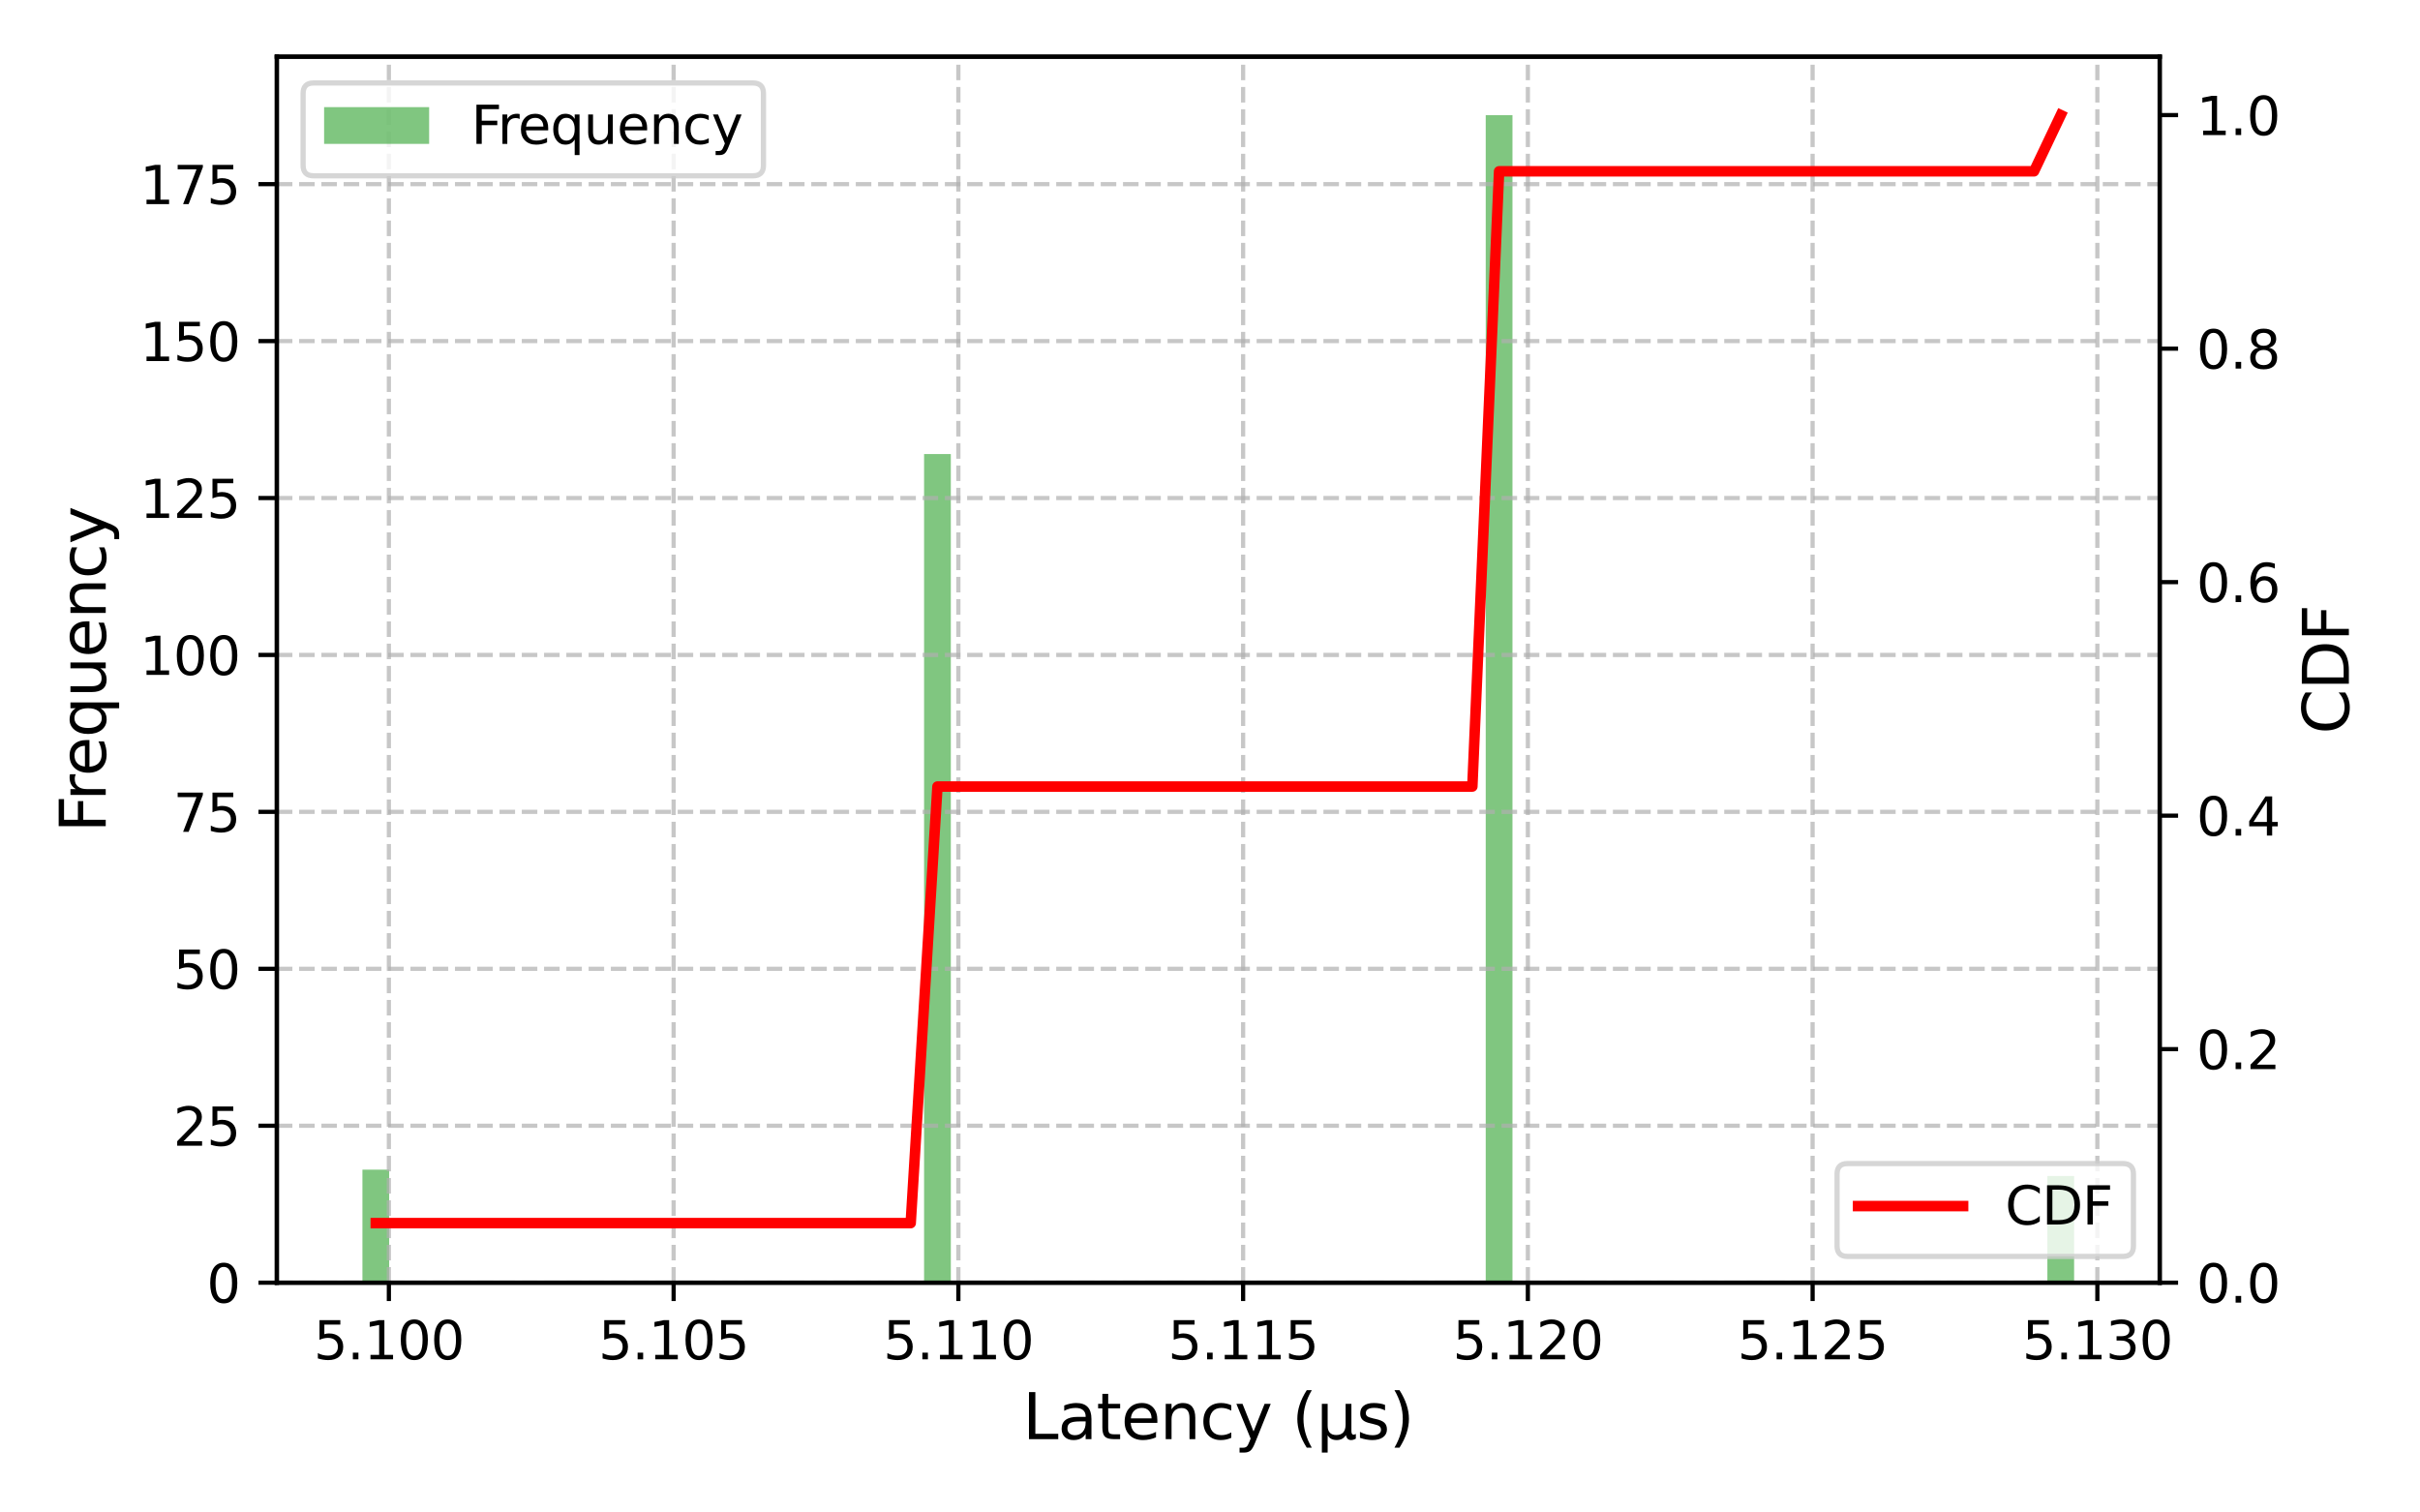 <?xml version="1.0" encoding="utf-8" standalone="no"?>
<!DOCTYPE svg PUBLIC "-//W3C//DTD SVG 1.1//EN"
  "http://www.w3.org/Graphics/SVG/1.1/DTD/svg11.dtd">
<svg xmlns:xlink="http://www.w3.org/1999/xlink" width="460.8pt" height="288pt" viewBox="0 0 460.8 288" xmlns="http://www.w3.org/2000/svg" version="1.1">
 <defs>
  <style type="text/css">*{stroke-linejoin: round; stroke-linecap: butt}</style>
 </defs>
 <g id="figure_1">
  <g id="patch_1">
   <path d="M 0 288 
L 460.8 288 
L 460.8 0 
L 0 0 
z
" style="fill: #ffffff"/>
  </g>
  <g id="axes_1">
   <g id="patch_2">
    <path d="M 52.715 244.24 
L 411.235 244.24 
L 411.235 10.8 
L 52.715 10.8 
z
" style="fill: #ffffff"/>
   </g>
   <g id="patch_3">
    <path d="M 69.011 244.24 
L 74.104 244.24 
L 74.104 222.725 
L 69.011 222.725 
z
" clip-path="url(#p20226e8b7a)" style="fill: #2ca02c; opacity: 0.6"/>
   </g>
   <g id="patch_4">
    <path d="M 74.104 244.24 
L 79.197 244.24 
L 79.197 244.24 
L 74.104 244.24 
z
" clip-path="url(#p20226e8b7a)" style="fill: #2ca02c; opacity: 0.6"/>
   </g>
   <g id="patch_5">
    <path d="M 79.197 244.24 
L 84.289 244.24 
L 84.289 244.24 
L 79.197 244.24 
z
" clip-path="url(#p20226e8b7a)" style="fill: #2ca02c; opacity: 0.6"/>
   </g>
   <g id="patch_6">
    <path d="M 84.289 244.24 
L 89.382 244.24 
L 89.382 244.24 
L 84.289 244.24 
z
" clip-path="url(#p20226e8b7a)" style="fill: #2ca02c; opacity: 0.6"/>
   </g>
   <g id="patch_7">
    <path d="M 89.382 244.24 
L 94.474 244.24 
L 94.474 244.24 
L 89.382 244.24 
z
" clip-path="url(#p20226e8b7a)" style="fill: #2ca02c; opacity: 0.6"/>
   </g>
   <g id="patch_8">
    <path d="M 94.474 244.24 
L 99.567 244.24 
L 99.567 244.24 
L 94.474 244.24 
z
" clip-path="url(#p20226e8b7a)" style="fill: #2ca02c; opacity: 0.6"/>
   </g>
   <g id="patch_9">
    <path d="M 99.567 244.24 
L 104.66 244.24 
L 104.66 244.24 
L 99.567 244.24 
z
" clip-path="url(#p20226e8b7a)" style="fill: #2ca02c; opacity: 0.6"/>
   </g>
   <g id="patch_10">
    <path d="M 104.66 244.24 
L 109.752 244.24 
L 109.752 244.24 
L 104.66 244.24 
z
" clip-path="url(#p20226e8b7a)" style="fill: #2ca02c; opacity: 0.6"/>
   </g>
   <g id="patch_11">
    <path d="M 109.752 244.24 
L 114.845 244.24 
L 114.845 244.24 
L 109.752 244.24 
z
" clip-path="url(#p20226e8b7a)" style="fill: #2ca02c; opacity: 0.6"/>
   </g>
   <g id="patch_12">
    <path d="M 114.845 244.24 
L 119.938 244.24 
L 119.938 244.24 
L 114.845 244.24 
z
" clip-path="url(#p20226e8b7a)" style="fill: #2ca02c; opacity: 0.6"/>
   </g>
   <g id="patch_13">
    <path d="M 119.938 244.24 
L 125.03 244.24 
L 125.03 244.24 
L 119.938 244.24 
z
" clip-path="url(#p20226e8b7a)" style="fill: #2ca02c; opacity: 0.6"/>
   </g>
   <g id="patch_14">
    <path d="M 125.03 244.24 
L 130.123 244.24 
L 130.123 244.24 
L 125.03 244.24 
z
" clip-path="url(#p20226e8b7a)" style="fill: #2ca02c; opacity: 0.6"/>
   </g>
   <g id="patch_15">
    <path d="M 130.123 244.24 
L 135.215 244.24 
L 135.215 244.24 
L 130.123 244.24 
z
" clip-path="url(#p20226e8b7a)" style="fill: #2ca02c; opacity: 0.6"/>
   </g>
   <g id="patch_16">
    <path d="M 135.215 244.24 
L 140.308 244.24 
L 140.308 244.24 
L 135.215 244.24 
z
" clip-path="url(#p20226e8b7a)" style="fill: #2ca02c; opacity: 0.6"/>
   </g>
   <g id="patch_17">
    <path d="M 140.308 244.24 
L 145.401 244.24 
L 145.401 244.24 
L 140.308 244.24 
z
" clip-path="url(#p20226e8b7a)" style="fill: #2ca02c; opacity: 0.6"/>
   </g>
   <g id="patch_18">
    <path d="M 145.401 244.24 
L 150.493 244.24 
L 150.493 244.24 
L 145.401 244.24 
z
" clip-path="url(#p20226e8b7a)" style="fill: #2ca02c; opacity: 0.6"/>
   </g>
   <g id="patch_19">
    <path d="M 150.493 244.24 
L 155.586 244.24 
L 155.586 244.24 
L 150.493 244.24 
z
" clip-path="url(#p20226e8b7a)" style="fill: #2ca02c; opacity: 0.6"/>
   </g>
   <g id="patch_20">
    <path d="M 155.586 244.24 
L 160.678 244.24 
L 160.678 244.24 
L 155.586 244.24 
z
" clip-path="url(#p20226e8b7a)" style="fill: #2ca02c; opacity: 0.6"/>
   </g>
   <g id="patch_21">
    <path d="M 160.678 244.24 
L 165.771 244.24 
L 165.771 244.24 
L 160.678 244.24 
z
" clip-path="url(#p20226e8b7a)" style="fill: #2ca02c; opacity: 0.6"/>
   </g>
   <g id="patch_22">
    <path d="M 165.771 244.24 
L 170.864 244.24 
L 170.864 244.24 
L 165.771 244.24 
z
" clip-path="url(#p20226e8b7a)" style="fill: #2ca02c; opacity: 0.6"/>
   </g>
   <g id="patch_23">
    <path d="M 170.864 244.24 
L 175.956 244.24 
L 175.956 244.24 
L 170.864 244.24 
z
" clip-path="url(#p20226e8b7a)" style="fill: #2ca02c; opacity: 0.6"/>
   </g>
   <g id="patch_24">
    <path d="M 175.956 244.24 
L 181.049 244.24 
L 181.049 86.462 
L 175.956 86.462 
z
" clip-path="url(#p20226e8b7a)" style="fill: #2ca02c; opacity: 0.6"/>
   </g>
   <g id="patch_25">
    <path d="M 181.049 244.24 
L 186.141 244.24 
L 186.141 244.24 
L 181.049 244.24 
z
" clip-path="url(#p20226e8b7a)" style="fill: #2ca02c; opacity: 0.6"/>
   </g>
   <g id="patch_26">
    <path d="M 186.141 244.24 
L 191.234 244.24 
L 191.234 244.24 
L 186.141 244.24 
z
" clip-path="url(#p20226e8b7a)" style="fill: #2ca02c; opacity: 0.6"/>
   </g>
   <g id="patch_27">
    <path d="M 191.234 244.24 
L 196.327 244.24 
L 196.327 244.24 
L 191.234 244.24 
z
" clip-path="url(#p20226e8b7a)" style="fill: #2ca02c; opacity: 0.6"/>
   </g>
   <g id="patch_28">
    <path d="M 196.327 244.24 
L 201.419 244.24 
L 201.419 244.24 
L 196.327 244.24 
z
" clip-path="url(#p20226e8b7a)" style="fill: #2ca02c; opacity: 0.6"/>
   </g>
   <g id="patch_29">
    <path d="M 201.419 244.24 
L 206.512 244.24 
L 206.512 244.24 
L 201.419 244.24 
z
" clip-path="url(#p20226e8b7a)" style="fill: #2ca02c; opacity: 0.6"/>
   </g>
   <g id="patch_30">
    <path d="M 206.512 244.24 
L 211.605 244.24 
L 211.605 244.24 
L 206.512 244.24 
z
" clip-path="url(#p20226e8b7a)" style="fill: #2ca02c; opacity: 0.6"/>
   </g>
   <g id="patch_31">
    <path d="M 211.605 244.24 
L 216.697 244.24 
L 216.697 244.24 
L 211.605 244.24 
z
" clip-path="url(#p20226e8b7a)" style="fill: #2ca02c; opacity: 0.6"/>
   </g>
   <g id="patch_32">
    <path d="M 216.697 244.24 
L 221.79 244.24 
L 221.79 244.24 
L 216.697 244.24 
z
" clip-path="url(#p20226e8b7a)" style="fill: #2ca02c; opacity: 0.6"/>
   </g>
   <g id="patch_33">
    <path d="M 221.79 244.24 
L 226.882 244.24 
L 226.882 244.24 
L 221.79 244.24 
z
" clip-path="url(#p20226e8b7a)" style="fill: #2ca02c; opacity: 0.6"/>
   </g>
   <g id="patch_34">
    <path d="M 226.882 244.24 
L 231.975 244.24 
L 231.975 244.24 
L 226.882 244.24 
z
" clip-path="url(#p20226e8b7a)" style="fill: #2ca02c; opacity: 0.6"/>
   </g>
   <g id="patch_35">
    <path d="M 231.975 244.24 
L 237.068 244.24 
L 237.068 244.24 
L 231.975 244.24 
z
" clip-path="url(#p20226e8b7a)" style="fill: #2ca02c; opacity: 0.6"/>
   </g>
   <g id="patch_36">
    <path d="M 237.068 244.24 
L 242.16 244.24 
L 242.16 244.24 
L 237.068 244.24 
z
" clip-path="url(#p20226e8b7a)" style="fill: #2ca02c; opacity: 0.6"/>
   </g>
   <g id="patch_37">
    <path d="M 242.16 244.24 
L 247.253 244.24 
L 247.253 244.24 
L 242.16 244.24 
z
" clip-path="url(#p20226e8b7a)" style="fill: #2ca02c; opacity: 0.6"/>
   </g>
   <g id="patch_38">
    <path d="M 247.253 244.24 
L 252.345 244.24 
L 252.345 244.24 
L 247.253 244.24 
z
" clip-path="url(#p20226e8b7a)" style="fill: #2ca02c; opacity: 0.6"/>
   </g>
   <g id="patch_39">
    <path d="M 252.345 244.24 
L 257.438 244.24 
L 257.438 244.24 
L 252.345 244.24 
z
" clip-path="url(#p20226e8b7a)" style="fill: #2ca02c; opacity: 0.6"/>
   </g>
   <g id="patch_40">
    <path d="M 257.438 244.24 
L 262.531 244.24 
L 262.531 244.24 
L 257.438 244.24 
z
" clip-path="url(#p20226e8b7a)" style="fill: #2ca02c; opacity: 0.6"/>
   </g>
   <g id="patch_41">
    <path d="M 262.531 244.24 
L 267.623 244.24 
L 267.623 244.24 
L 262.531 244.24 
z
" clip-path="url(#p20226e8b7a)" style="fill: #2ca02c; opacity: 0.6"/>
   </g>
   <g id="patch_42">
    <path d="M 267.623 244.24 
L 272.716 244.24 
L 272.716 244.24 
L 267.623 244.24 
z
" clip-path="url(#p20226e8b7a)" style="fill: #2ca02c; opacity: 0.6"/>
   </g>
   <g id="patch_43">
    <path d="M 272.716 244.24 
L 277.809 244.24 
L 277.809 244.24 
L 272.716 244.24 
z
" clip-path="url(#p20226e8b7a)" style="fill: #2ca02c; opacity: 0.6"/>
   </g>
   <g id="patch_44">
    <path d="M 277.809 244.24 
L 282.901 244.24 
L 282.901 244.24 
L 277.809 244.24 
z
" clip-path="url(#p20226e8b7a)" style="fill: #2ca02c; opacity: 0.6"/>
   </g>
   <g id="patch_45">
    <path d="M 282.901 244.24 
L 287.994 244.24 
L 287.994 21.916 
L 282.901 21.916 
z
" clip-path="url(#p20226e8b7a)" style="fill: #2ca02c; opacity: 0.6"/>
   </g>
   <g id="patch_46">
    <path d="M 287.994 244.24 
L 293.086 244.24 
L 293.086 244.24 
L 287.994 244.24 
z
" clip-path="url(#p20226e8b7a)" style="fill: #2ca02c; opacity: 0.6"/>
   </g>
   <g id="patch_47">
    <path d="M 293.086 244.24 
L 298.179 244.24 
L 298.179 244.24 
L 293.086 244.24 
z
" clip-path="url(#p20226e8b7a)" style="fill: #2ca02c; opacity: 0.6"/>
   </g>
   <g id="patch_48">
    <path d="M 298.179 244.24 
L 303.272 244.24 
L 303.272 244.24 
L 298.179 244.24 
z
" clip-path="url(#p20226e8b7a)" style="fill: #2ca02c; opacity: 0.6"/>
   </g>
   <g id="patch_49">
    <path d="M 303.272 244.24 
L 308.364 244.24 
L 308.364 244.24 
L 303.272 244.24 
z
" clip-path="url(#p20226e8b7a)" style="fill: #2ca02c; opacity: 0.6"/>
   </g>
   <g id="patch_50">
    <path d="M 308.364 244.24 
L 313.457 244.24 
L 313.457 244.24 
L 308.364 244.24 
z
" clip-path="url(#p20226e8b7a)" style="fill: #2ca02c; opacity: 0.6"/>
   </g>
   <g id="patch_51">
    <path d="M 313.457 244.24 
L 318.549 244.24 
L 318.549 244.24 
L 313.457 244.24 
z
" clip-path="url(#p20226e8b7a)" style="fill: #2ca02c; opacity: 0.6"/>
   </g>
   <g id="patch_52">
    <path d="M 318.549 244.24 
L 323.642 244.24 
L 323.642 244.24 
L 318.549 244.24 
z
" clip-path="url(#p20226e8b7a)" style="fill: #2ca02c; opacity: 0.6"/>
   </g>
   <g id="patch_53">
    <path d="M 323.642 244.24 
L 328.735 244.24 
L 328.735 244.24 
L 323.642 244.24 
z
" clip-path="url(#p20226e8b7a)" style="fill: #2ca02c; opacity: 0.6"/>
   </g>
   <g id="patch_54">
    <path d="M 328.735 244.24 
L 333.827 244.24 
L 333.827 244.24 
L 328.735 244.24 
z
" clip-path="url(#p20226e8b7a)" style="fill: #2ca02c; opacity: 0.6"/>
   </g>
   <g id="patch_55">
    <path d="M 333.827 244.24 
L 338.92 244.24 
L 338.92 244.24 
L 333.827 244.24 
z
" clip-path="url(#p20226e8b7a)" style="fill: #2ca02c; opacity: 0.6"/>
   </g>
   <g id="patch_56">
    <path d="M 338.92 244.24 
L 344.012 244.24 
L 344.012 244.24 
L 338.92 244.24 
z
" clip-path="url(#p20226e8b7a)" style="fill: #2ca02c; opacity: 0.6"/>
   </g>
   <g id="patch_57">
    <path d="M 344.012 244.24 
L 349.105 244.24 
L 349.105 244.24 
L 344.012 244.24 
z
" clip-path="url(#p20226e8b7a)" style="fill: #2ca02c; opacity: 0.6"/>
   </g>
   <g id="patch_58">
    <path d="M 349.105 244.24 
L 354.198 244.24 
L 354.198 244.24 
L 349.105 244.24 
z
" clip-path="url(#p20226e8b7a)" style="fill: #2ca02c; opacity: 0.6"/>
   </g>
   <g id="patch_59">
    <path d="M 354.198 244.24 
L 359.29 244.24 
L 359.29 244.24 
L 354.198 244.24 
z
" clip-path="url(#p20226e8b7a)" style="fill: #2ca02c; opacity: 0.6"/>
   </g>
   <g id="patch_60">
    <path d="M 359.29 244.24 
L 364.383 244.24 
L 364.383 244.24 
L 359.29 244.24 
z
" clip-path="url(#p20226e8b7a)" style="fill: #2ca02c; opacity: 0.6"/>
   </g>
   <g id="patch_61">
    <path d="M 364.383 244.24 
L 369.476 244.24 
L 369.476 244.24 
L 364.383 244.24 
z
" clip-path="url(#p20226e8b7a)" style="fill: #2ca02c; opacity: 0.6"/>
   </g>
   <g id="patch_62">
    <path d="M 369.476 244.24 
L 374.568 244.24 
L 374.568 244.24 
L 369.476 244.24 
z
" clip-path="url(#p20226e8b7a)" style="fill: #2ca02c; opacity: 0.6"/>
   </g>
   <g id="patch_63">
    <path d="M 374.568 244.24 
L 379.661 244.24 
L 379.661 244.24 
L 374.568 244.24 
z
" clip-path="url(#p20226e8b7a)" style="fill: #2ca02c; opacity: 0.6"/>
   </g>
   <g id="patch_64">
    <path d="M 379.661 244.24 
L 384.753 244.24 
L 384.753 244.24 
L 379.661 244.24 
z
" clip-path="url(#p20226e8b7a)" style="fill: #2ca02c; opacity: 0.6"/>
   </g>
   <g id="patch_65">
    <path d="M 384.753 244.24 
L 389.846 244.24 
L 389.846 244.24 
L 384.753 244.24 
z
" clip-path="url(#p20226e8b7a)" style="fill: #2ca02c; opacity: 0.6"/>
   </g>
   <g id="patch_66">
    <path d="M 389.846 244.24 
L 394.939 244.24 
L 394.939 223.92 
L 389.846 223.92 
z
" clip-path="url(#p20226e8b7a)" style="fill: #2ca02c; opacity: 0.6"/>
   </g>
   <g id="matplotlib.axis_1">
    <g id="xtick_1">
     <g id="line2d_1">
      <path d="M 74.047 244.24 
L 74.047 10.8 
" clip-path="url(#p20226e8b7a)" style="fill: none; stroke-dasharray: 2.96,1.28; stroke-dashoffset: 0; stroke: #b0b0b0; stroke-opacity: 0.7; stroke-width: 0.8"/>
     </g>
     <g id="line2d_2">
      <defs>
       <path id="md431e60259" d="M 0 0 
L 0 3.5 
" style="stroke: #000000; stroke-width: 0.8"/>
      </defs>
      <g>
       <use xlink:href="#md431e60259" x="74.047" y="244.24" style="stroke: #000000; stroke-width: 0.8"/>
      </g>
     </g>
     <g id="text_1">
      <!-- 5.100 -->
      <g transform="translate(59.733 258.838) scale(0.1 -0.1)">
       <defs>
        <path id="DejaVuSans-35" d="M 691 4666 
L 3169 4666 
L 3169 4134 
L 1269 4134 
L 1269 2991 
Q 1406 3038 1543 3061 
Q 1681 3084 1819 3084 
Q 2600 3084 3056 2656 
Q 3513 2228 3513 1497 
Q 3513 744 3044 326 
Q 2575 -91 1722 -91 
Q 1428 -91 1123 -41 
Q 819 9 494 109 
L 494 744 
Q 775 591 1075 516 
Q 1375 441 1709 441 
Q 2250 441 2565 725 
Q 2881 1009 2881 1497 
Q 2881 1984 2565 2268 
Q 2250 2553 1709 2553 
Q 1456 2553 1204 2497 
Q 953 2441 691 2322 
L 691 4666 
z
" transform="scale(0.016)"/>
        <path id="DejaVuSans-2e" d="M 684 794 
L 1344 794 
L 1344 0 
L 684 0 
L 684 794 
z
" transform="scale(0.016)"/>
        <path id="DejaVuSans-31" d="M 794 531 
L 1825 531 
L 1825 4091 
L 703 3866 
L 703 4441 
L 1819 4666 
L 2450 4666 
L 2450 531 
L 3481 531 
L 3481 0 
L 794 0 
L 794 531 
z
" transform="scale(0.016)"/>
        <path id="DejaVuSans-30" d="M 2034 4250 
Q 1547 4250 1301 3770 
Q 1056 3291 1056 2328 
Q 1056 1369 1301 889 
Q 1547 409 2034 409 
Q 2525 409 2770 889 
Q 3016 1369 3016 2328 
Q 3016 3291 2770 3770 
Q 2525 4250 2034 4250 
z
M 2034 4750 
Q 2819 4750 3233 4129 
Q 3647 3509 3647 2328 
Q 3647 1150 3233 529 
Q 2819 -91 2034 -91 
Q 1250 -91 836 529 
Q 422 1150 422 2328 
Q 422 3509 836 4129 
Q 1250 4750 2034 4750 
z
" transform="scale(0.016)"/>
       </defs>
       <use xlink:href="#DejaVuSans-35"/>
       <use xlink:href="#DejaVuSans-2e" transform="translate(63.623 0)"/>
       <use xlink:href="#DejaVuSans-31" transform="translate(95.41 0)"/>
       <use xlink:href="#DejaVuSans-30" transform="translate(159.033 0)"/>
       <use xlink:href="#DejaVuSans-30" transform="translate(222.656 0)"/>
      </g>
     </g>
    </g>
    <g id="xtick_2">
     <g id="line2d_3">
      <path d="M 128.267 244.24 
L 128.267 10.8 
" clip-path="url(#p20226e8b7a)" style="fill: none; stroke-dasharray: 2.96,1.28; stroke-dashoffset: 0; stroke: #b0b0b0; stroke-opacity: 0.7; stroke-width: 0.8"/>
     </g>
     <g id="line2d_4">
      <g>
       <use xlink:href="#md431e60259" x="128.267" y="244.24" style="stroke: #000000; stroke-width: 0.8"/>
      </g>
     </g>
     <g id="text_2">
      <!-- 5.105 -->
      <g transform="translate(113.953 258.838) scale(0.1 -0.1)">
       <use xlink:href="#DejaVuSans-35"/>
       <use xlink:href="#DejaVuSans-2e" transform="translate(63.623 0)"/>
       <use xlink:href="#DejaVuSans-31" transform="translate(95.41 0)"/>
       <use xlink:href="#DejaVuSans-30" transform="translate(159.033 0)"/>
       <use xlink:href="#DejaVuSans-35" transform="translate(222.656 0)"/>
      </g>
     </g>
    </g>
    <g id="xtick_3">
     <g id="line2d_5">
      <path d="M 182.487 244.24 
L 182.487 10.8 
" clip-path="url(#p20226e8b7a)" style="fill: none; stroke-dasharray: 2.96,1.28; stroke-dashoffset: 0; stroke: #b0b0b0; stroke-opacity: 0.7; stroke-width: 0.8"/>
     </g>
     <g id="line2d_6">
      <g>
       <use xlink:href="#md431e60259" x="182.487" y="244.24" style="stroke: #000000; stroke-width: 0.8"/>
      </g>
     </g>
     <g id="text_3">
      <!-- 5.110 -->
      <g transform="translate(168.173 258.838) scale(0.1 -0.1)">
       <use xlink:href="#DejaVuSans-35"/>
       <use xlink:href="#DejaVuSans-2e" transform="translate(63.623 0)"/>
       <use xlink:href="#DejaVuSans-31" transform="translate(95.41 0)"/>
       <use xlink:href="#DejaVuSans-31" transform="translate(159.033 0)"/>
       <use xlink:href="#DejaVuSans-30" transform="translate(222.656 0)"/>
      </g>
     </g>
    </g>
    <g id="xtick_4">
     <g id="line2d_7">
      <path d="M 236.706 244.24 
L 236.706 10.8 
" clip-path="url(#p20226e8b7a)" style="fill: none; stroke-dasharray: 2.96,1.28; stroke-dashoffset: 0; stroke: #b0b0b0; stroke-opacity: 0.7; stroke-width: 0.8"/>
     </g>
     <g id="line2d_8">
      <g>
       <use xlink:href="#md431e60259" x="236.706" y="244.24" style="stroke: #000000; stroke-width: 0.8"/>
      </g>
     </g>
     <g id="text_4">
      <!-- 5.115 -->
      <g transform="translate(222.392 258.838) scale(0.1 -0.1)">
       <use xlink:href="#DejaVuSans-35"/>
       <use xlink:href="#DejaVuSans-2e" transform="translate(63.623 0)"/>
       <use xlink:href="#DejaVuSans-31" transform="translate(95.41 0)"/>
       <use xlink:href="#DejaVuSans-31" transform="translate(159.033 0)"/>
       <use xlink:href="#DejaVuSans-35" transform="translate(222.656 0)"/>
      </g>
     </g>
    </g>
    <g id="xtick_5">
     <g id="line2d_9">
      <path d="M 290.926 244.24 
L 290.926 10.8 
" clip-path="url(#p20226e8b7a)" style="fill: none; stroke-dasharray: 2.96,1.28; stroke-dashoffset: 0; stroke: #b0b0b0; stroke-opacity: 0.7; stroke-width: 0.8"/>
     </g>
     <g id="line2d_10">
      <g>
       <use xlink:href="#md431e60259" x="290.926" y="244.24" style="stroke: #000000; stroke-width: 0.8"/>
      </g>
     </g>
     <g id="text_5">
      <!-- 5.120 -->
      <g transform="translate(276.612 258.838) scale(0.1 -0.1)">
       <defs>
        <path id="DejaVuSans-32" d="M 1228 531 
L 3431 531 
L 3431 0 
L 469 0 
L 469 531 
Q 828 903 1448 1529 
Q 2069 2156 2228 2338 
Q 2531 2678 2651 2914 
Q 2772 3150 2772 3378 
Q 2772 3750 2511 3984 
Q 2250 4219 1831 4219 
Q 1534 4219 1204 4116 
Q 875 4013 500 3803 
L 500 4441 
Q 881 4594 1212 4672 
Q 1544 4750 1819 4750 
Q 2544 4750 2975 4387 
Q 3406 4025 3406 3419 
Q 3406 3131 3298 2873 
Q 3191 2616 2906 2266 
Q 2828 2175 2409 1742 
Q 1991 1309 1228 531 
z
" transform="scale(0.016)"/>
       </defs>
       <use xlink:href="#DejaVuSans-35"/>
       <use xlink:href="#DejaVuSans-2e" transform="translate(63.623 0)"/>
       <use xlink:href="#DejaVuSans-31" transform="translate(95.41 0)"/>
       <use xlink:href="#DejaVuSans-32" transform="translate(159.033 0)"/>
       <use xlink:href="#DejaVuSans-30" transform="translate(222.656 0)"/>
      </g>
     </g>
    </g>
    <g id="xtick_6">
     <g id="line2d_11">
      <path d="M 345.146 244.24 
L 345.146 10.8 
" clip-path="url(#p20226e8b7a)" style="fill: none; stroke-dasharray: 2.96,1.28; stroke-dashoffset: 0; stroke: #b0b0b0; stroke-opacity: 0.7; stroke-width: 0.8"/>
     </g>
     <g id="line2d_12">
      <g>
       <use xlink:href="#md431e60259" x="345.146" y="244.24" style="stroke: #000000; stroke-width: 0.8"/>
      </g>
     </g>
     <g id="text_6">
      <!-- 5.125 -->
      <g transform="translate(330.832 258.838) scale(0.1 -0.1)">
       <use xlink:href="#DejaVuSans-35"/>
       <use xlink:href="#DejaVuSans-2e" transform="translate(63.623 0)"/>
       <use xlink:href="#DejaVuSans-31" transform="translate(95.41 0)"/>
       <use xlink:href="#DejaVuSans-32" transform="translate(159.033 0)"/>
       <use xlink:href="#DejaVuSans-35" transform="translate(222.656 0)"/>
      </g>
     </g>
    </g>
    <g id="xtick_7">
     <g id="line2d_13">
      <path d="M 399.365 244.24 
L 399.365 10.8 
" clip-path="url(#p20226e8b7a)" style="fill: none; stroke-dasharray: 2.96,1.28; stroke-dashoffset: 0; stroke: #b0b0b0; stroke-opacity: 0.7; stroke-width: 0.8"/>
     </g>
     <g id="line2d_14">
      <g>
       <use xlink:href="#md431e60259" x="399.365" y="244.24" style="stroke: #000000; stroke-width: 0.8"/>
      </g>
     </g>
     <g id="text_7">
      <!-- 5.130 -->
      <g transform="translate(385.051 258.838) scale(0.1 -0.1)">
       <defs>
        <path id="DejaVuSans-33" d="M 2597 2516 
Q 3050 2419 3304 2112 
Q 3559 1806 3559 1356 
Q 3559 666 3084 287 
Q 2609 -91 1734 -91 
Q 1441 -91 1130 -33 
Q 819 25 488 141 
L 488 750 
Q 750 597 1062 519 
Q 1375 441 1716 441 
Q 2309 441 2620 675 
Q 2931 909 2931 1356 
Q 2931 1769 2642 2001 
Q 2353 2234 1838 2234 
L 1294 2234 
L 1294 2753 
L 1863 2753 
Q 2328 2753 2575 2939 
Q 2822 3125 2822 3475 
Q 2822 3834 2567 4026 
Q 2313 4219 1838 4219 
Q 1578 4219 1281 4162 
Q 984 4106 628 3988 
L 628 4550 
Q 988 4650 1302 4700 
Q 1616 4750 1894 4750 
Q 2613 4750 3031 4423 
Q 3450 4097 3450 3541 
Q 3450 3153 3228 2886 
Q 3006 2619 2597 2516 
z
" transform="scale(0.016)"/>
       </defs>
       <use xlink:href="#DejaVuSans-35"/>
       <use xlink:href="#DejaVuSans-2e" transform="translate(63.623 0)"/>
       <use xlink:href="#DejaVuSans-31" transform="translate(95.41 0)"/>
       <use xlink:href="#DejaVuSans-33" transform="translate(159.033 0)"/>
       <use xlink:href="#DejaVuSans-30" transform="translate(222.656 0)"/>
      </g>
     </g>
    </g>
    <g id="text_8">
     <!-- Latency (μs) -->
     <g transform="translate(194.726 274.036) scale(0.12 -0.12)">
      <defs>
       <path id="DejaVuSans-4c" d="M 628 4666 
L 1259 4666 
L 1259 531 
L 3531 531 
L 3531 0 
L 628 0 
L 628 4666 
z
" transform="scale(0.016)"/>
       <path id="DejaVuSans-61" d="M 2194 1759 
Q 1497 1759 1228 1600 
Q 959 1441 959 1056 
Q 959 750 1161 570 
Q 1363 391 1709 391 
Q 2188 391 2477 730 
Q 2766 1069 2766 1631 
L 2766 1759 
L 2194 1759 
z
M 3341 1997 
L 3341 0 
L 2766 0 
L 2766 531 
Q 2569 213 2275 61 
Q 1981 -91 1556 -91 
Q 1019 -91 701 211 
Q 384 513 384 1019 
Q 384 1609 779 1909 
Q 1175 2209 1959 2209 
L 2766 2209 
L 2766 2266 
Q 2766 2663 2505 2880 
Q 2244 3097 1772 3097 
Q 1472 3097 1187 3025 
Q 903 2953 641 2809 
L 641 3341 
Q 956 3463 1253 3523 
Q 1550 3584 1831 3584 
Q 2591 3584 2966 3190 
Q 3341 2797 3341 1997 
z
" transform="scale(0.016)"/>
       <path id="DejaVuSans-74" d="M 1172 4494 
L 1172 3500 
L 2356 3500 
L 2356 3053 
L 1172 3053 
L 1172 1153 
Q 1172 725 1289 603 
Q 1406 481 1766 481 
L 2356 481 
L 2356 0 
L 1766 0 
Q 1100 0 847 248 
Q 594 497 594 1153 
L 594 3053 
L 172 3053 
L 172 3500 
L 594 3500 
L 594 4494 
L 1172 4494 
z
" transform="scale(0.016)"/>
       <path id="DejaVuSans-65" d="M 3597 1894 
L 3597 1613 
L 953 1613 
Q 991 1019 1311 708 
Q 1631 397 2203 397 
Q 2534 397 2845 478 
Q 3156 559 3463 722 
L 3463 178 
Q 3153 47 2828 -22 
Q 2503 -91 2169 -91 
Q 1331 -91 842 396 
Q 353 884 353 1716 
Q 353 2575 817 3079 
Q 1281 3584 2069 3584 
Q 2775 3584 3186 3129 
Q 3597 2675 3597 1894 
z
M 3022 2063 
Q 3016 2534 2758 2815 
Q 2500 3097 2075 3097 
Q 1594 3097 1305 2825 
Q 1016 2553 972 2059 
L 3022 2063 
z
" transform="scale(0.016)"/>
       <path id="DejaVuSans-6e" d="M 3513 2113 
L 3513 0 
L 2938 0 
L 2938 2094 
Q 2938 2591 2744 2837 
Q 2550 3084 2163 3084 
Q 1697 3084 1428 2787 
Q 1159 2491 1159 1978 
L 1159 0 
L 581 0 
L 581 3500 
L 1159 3500 
L 1159 2956 
Q 1366 3272 1645 3428 
Q 1925 3584 2291 3584 
Q 2894 3584 3203 3211 
Q 3513 2838 3513 2113 
z
" transform="scale(0.016)"/>
       <path id="DejaVuSans-63" d="M 3122 3366 
L 3122 2828 
Q 2878 2963 2633 3030 
Q 2388 3097 2138 3097 
Q 1578 3097 1268 2742 
Q 959 2388 959 1747 
Q 959 1106 1268 751 
Q 1578 397 2138 397 
Q 2388 397 2633 464 
Q 2878 531 3122 666 
L 3122 134 
Q 2881 22 2623 -34 
Q 2366 -91 2075 -91 
Q 1284 -91 818 406 
Q 353 903 353 1747 
Q 353 2603 823 3093 
Q 1294 3584 2113 3584 
Q 2378 3584 2631 3529 
Q 2884 3475 3122 3366 
z
" transform="scale(0.016)"/>
       <path id="DejaVuSans-79" d="M 2059 -325 
Q 1816 -950 1584 -1140 
Q 1353 -1331 966 -1331 
L 506 -1331 
L 506 -850 
L 844 -850 
Q 1081 -850 1212 -737 
Q 1344 -625 1503 -206 
L 1606 56 
L 191 3500 
L 800 3500 
L 1894 763 
L 2988 3500 
L 3597 3500 
L 2059 -325 
z
" transform="scale(0.016)"/>
       <path id="DejaVuSans-20" transform="scale(0.016)"/>
       <path id="DejaVuSans-28" d="M 1984 4856 
Q 1566 4138 1362 3434 
Q 1159 2731 1159 2009 
Q 1159 1288 1364 580 
Q 1569 -128 1984 -844 
L 1484 -844 
Q 1016 -109 783 600 
Q 550 1309 550 2009 
Q 550 2706 781 3412 
Q 1013 4119 1484 4856 
L 1984 4856 
z
" transform="scale(0.016)"/>
       <path id="DejaVuSans-3bc" d="M 544 -1331 
L 544 3500 
L 1119 3500 
L 1119 1325 
Q 1119 872 1334 640 
Q 1550 409 1972 409 
Q 2434 409 2667 671 
Q 2900 934 2900 1459 
L 2900 3500 
L 3475 3500 
L 3475 806 
Q 3475 619 3529 530 
Q 3584 441 3700 441 
Q 3728 441 3778 458 
Q 3828 475 3916 513 
L 3916 50 
Q 3788 -22 3673 -56 
Q 3559 -91 3450 -91 
Q 3234 -91 3106 31 
Q 2978 153 2931 403 
Q 2775 156 2548 32 
Q 2322 -91 2016 -91 
Q 1697 -91 1473 31 
Q 1250 153 1119 397 
L 1119 -1331 
L 544 -1331 
z
" transform="scale(0.016)"/>
       <path id="DejaVuSans-73" d="M 2834 3397 
L 2834 2853 
Q 2591 2978 2328 3040 
Q 2066 3103 1784 3103 
Q 1356 3103 1142 2972 
Q 928 2841 928 2578 
Q 928 2378 1081 2264 
Q 1234 2150 1697 2047 
L 1894 2003 
Q 2506 1872 2764 1633 
Q 3022 1394 3022 966 
Q 3022 478 2636 193 
Q 2250 -91 1575 -91 
Q 1294 -91 989 -36 
Q 684 19 347 128 
L 347 722 
Q 666 556 975 473 
Q 1284 391 1588 391 
Q 1994 391 2212 530 
Q 2431 669 2431 922 
Q 2431 1156 2273 1281 
Q 2116 1406 1581 1522 
L 1381 1569 
Q 847 1681 609 1914 
Q 372 2147 372 2553 
Q 372 3047 722 3315 
Q 1072 3584 1716 3584 
Q 2034 3584 2315 3537 
Q 2597 3491 2834 3397 
z
" transform="scale(0.016)"/>
       <path id="DejaVuSans-29" d="M 513 4856 
L 1013 4856 
Q 1481 4119 1714 3412 
Q 1947 2706 1947 2009 
Q 1947 1309 1714 600 
Q 1481 -109 1013 -844 
L 513 -844 
Q 928 -128 1133 580 
Q 1338 1288 1338 2009 
Q 1338 2731 1133 3434 
Q 928 4138 513 4856 
z
" transform="scale(0.016)"/>
      </defs>
      <use xlink:href="#DejaVuSans-4c"/>
      <use xlink:href="#DejaVuSans-61" transform="translate(55.713 0)"/>
      <use xlink:href="#DejaVuSans-74" transform="translate(116.992 0)"/>
      <use xlink:href="#DejaVuSans-65" transform="translate(156.201 0)"/>
      <use xlink:href="#DejaVuSans-6e" transform="translate(217.725 0)"/>
      <use xlink:href="#DejaVuSans-63" transform="translate(281.104 0)"/>
      <use xlink:href="#DejaVuSans-79" transform="translate(336.084 0)"/>
      <use xlink:href="#DejaVuSans-20" transform="translate(395.264 0)"/>
      <use xlink:href="#DejaVuSans-28" transform="translate(427.051 0)"/>
      <use xlink:href="#DejaVuSans-3bc" transform="translate(466.064 0)"/>
      <use xlink:href="#DejaVuSans-73" transform="translate(529.688 0)"/>
      <use xlink:href="#DejaVuSans-29" transform="translate(581.787 0)"/>
     </g>
    </g>
   </g>
   <g id="matplotlib.axis_2">
    <g id="ytick_1">
     <g id="line2d_15">
      <path d="M 52.715 244.24 
L 411.235 244.24 
" clip-path="url(#p20226e8b7a)" style="fill: none; stroke-dasharray: 2.96,1.28; stroke-dashoffset: 0; stroke: #b0b0b0; stroke-opacity: 0.7; stroke-width: 0.8"/>
     </g>
     <g id="line2d_16">
      <defs>
       <path id="m7cbc548413" d="M 0 0 
L -3.5 0 
" style="stroke: #000000; stroke-width: 0.8"/>
      </defs>
      <g>
       <use xlink:href="#m7cbc548413" x="52.715" y="244.24" style="stroke: #000000; stroke-width: 0.8"/>
      </g>
     </g>
     <g id="text_9">
      <!-- 0 -->
      <g transform="translate(39.352 248.039) scale(0.1 -0.1)">
       <use xlink:href="#DejaVuSans-30"/>
      </g>
     </g>
    </g>
    <g id="ytick_2">
     <g id="line2d_17">
      <path d="M 52.715 214.358 
L 411.235 214.358 
" clip-path="url(#p20226e8b7a)" style="fill: none; stroke-dasharray: 2.96,1.28; stroke-dashoffset: 0; stroke: #b0b0b0; stroke-opacity: 0.7; stroke-width: 0.8"/>
     </g>
     <g id="line2d_18">
      <g>
       <use xlink:href="#m7cbc548413" x="52.715" y="214.358" style="stroke: #000000; stroke-width: 0.8"/>
      </g>
     </g>
     <g id="text_10">
      <!-- 25 -->
      <g transform="translate(32.99 218.157) scale(0.1 -0.1)">
       <use xlink:href="#DejaVuSans-32"/>
       <use xlink:href="#DejaVuSans-35" transform="translate(63.623 0)"/>
      </g>
     </g>
    </g>
    <g id="ytick_3">
     <g id="line2d_19">
      <path d="M 52.715 184.476 
L 411.235 184.476 
" clip-path="url(#p20226e8b7a)" style="fill: none; stroke-dasharray: 2.96,1.28; stroke-dashoffset: 0; stroke: #b0b0b0; stroke-opacity: 0.7; stroke-width: 0.8"/>
     </g>
     <g id="line2d_20">
      <g>
       <use xlink:href="#m7cbc548413" x="52.715" y="184.476" style="stroke: #000000; stroke-width: 0.8"/>
      </g>
     </g>
     <g id="text_11">
      <!-- 50 -->
      <g transform="translate(32.99 188.275) scale(0.1 -0.1)">
       <use xlink:href="#DejaVuSans-35"/>
       <use xlink:href="#DejaVuSans-30" transform="translate(63.623 0)"/>
      </g>
     </g>
    </g>
    <g id="ytick_4">
     <g id="line2d_21">
      <path d="M 52.715 154.593 
L 411.235 154.593 
" clip-path="url(#p20226e8b7a)" style="fill: none; stroke-dasharray: 2.96,1.28; stroke-dashoffset: 0; stroke: #b0b0b0; stroke-opacity: 0.7; stroke-width: 0.8"/>
     </g>
     <g id="line2d_22">
      <g>
       <use xlink:href="#m7cbc548413" x="52.715" y="154.593" style="stroke: #000000; stroke-width: 0.8"/>
      </g>
     </g>
     <g id="text_12">
      <!-- 75 -->
      <g transform="translate(32.99 158.393) scale(0.1 -0.1)">
       <defs>
        <path id="DejaVuSans-37" d="M 525 4666 
L 3525 4666 
L 3525 4397 
L 1831 0 
L 1172 0 
L 2766 4134 
L 525 4134 
L 525 4666 
z
" transform="scale(0.016)"/>
       </defs>
       <use xlink:href="#DejaVuSans-37"/>
       <use xlink:href="#DejaVuSans-35" transform="translate(63.623 0)"/>
      </g>
     </g>
    </g>
    <g id="ytick_5">
     <g id="line2d_23">
      <path d="M 52.715 124.711 
L 411.235 124.711 
" clip-path="url(#p20226e8b7a)" style="fill: none; stroke-dasharray: 2.96,1.28; stroke-dashoffset: 0; stroke: #b0b0b0; stroke-opacity: 0.7; stroke-width: 0.8"/>
     </g>
     <g id="line2d_24">
      <g>
       <use xlink:href="#m7cbc548413" x="52.715" y="124.711" style="stroke: #000000; stroke-width: 0.8"/>
      </g>
     </g>
     <g id="text_13">
      <!-- 100 -->
      <g transform="translate(26.628 128.51) scale(0.1 -0.1)">
       <use xlink:href="#DejaVuSans-31"/>
       <use xlink:href="#DejaVuSans-30" transform="translate(63.623 0)"/>
       <use xlink:href="#DejaVuSans-30" transform="translate(127.246 0)"/>
      </g>
     </g>
    </g>
    <g id="ytick_6">
     <g id="line2d_25">
      <path d="M 52.715 94.829 
L 411.235 94.829 
" clip-path="url(#p20226e8b7a)" style="fill: none; stroke-dasharray: 2.96,1.28; stroke-dashoffset: 0; stroke: #b0b0b0; stroke-opacity: 0.7; stroke-width: 0.8"/>
     </g>
     <g id="line2d_26">
      <g>
       <use xlink:href="#m7cbc548413" x="52.715" y="94.829" style="stroke: #000000; stroke-width: 0.8"/>
      </g>
     </g>
     <g id="text_14">
      <!-- 125 -->
      <g transform="translate(26.628 98.628) scale(0.1 -0.1)">
       <use xlink:href="#DejaVuSans-31"/>
       <use xlink:href="#DejaVuSans-32" transform="translate(63.623 0)"/>
       <use xlink:href="#DejaVuSans-35" transform="translate(127.246 0)"/>
      </g>
     </g>
    </g>
    <g id="ytick_7">
     <g id="line2d_27">
      <path d="M 52.715 64.947 
L 411.235 64.947 
" clip-path="url(#p20226e8b7a)" style="fill: none; stroke-dasharray: 2.96,1.28; stroke-dashoffset: 0; stroke: #b0b0b0; stroke-opacity: 0.7; stroke-width: 0.8"/>
     </g>
     <g id="line2d_28">
      <g>
       <use xlink:href="#m7cbc548413" x="52.715" y="64.947" style="stroke: #000000; stroke-width: 0.8"/>
      </g>
     </g>
     <g id="text_15">
      <!-- 150 -->
      <g transform="translate(26.628 68.746) scale(0.1 -0.1)">
       <use xlink:href="#DejaVuSans-31"/>
       <use xlink:href="#DejaVuSans-35" transform="translate(63.623 0)"/>
       <use xlink:href="#DejaVuSans-30" transform="translate(127.246 0)"/>
      </g>
     </g>
    </g>
    <g id="ytick_8">
     <g id="line2d_29">
      <path d="M 52.715 35.064 
L 411.235 35.064 
" clip-path="url(#p20226e8b7a)" style="fill: none; stroke-dasharray: 2.96,1.28; stroke-dashoffset: 0; stroke: #b0b0b0; stroke-opacity: 0.7; stroke-width: 0.8"/>
     </g>
     <g id="line2d_30">
      <g>
       <use xlink:href="#m7cbc548413" x="52.715" y="35.064" style="stroke: #000000; stroke-width: 0.8"/>
      </g>
     </g>
     <g id="text_16">
      <!-- 175 -->
      <g transform="translate(26.628 38.864) scale(0.1 -0.1)">
       <use xlink:href="#DejaVuSans-31"/>
       <use xlink:href="#DejaVuSans-37" transform="translate(63.623 0)"/>
       <use xlink:href="#DejaVuSans-35" transform="translate(127.246 0)"/>
      </g>
     </g>
    </g>
    <g id="text_17">
     <!-- Frequency -->
     <g transform="translate(20.132 158.516) rotate(-90) scale(0.12 -0.12)">
      <defs>
       <path id="DejaVuSans-46" d="M 628 4666 
L 3309 4666 
L 3309 4134 
L 1259 4134 
L 1259 2759 
L 3109 2759 
L 3109 2228 
L 1259 2228 
L 1259 0 
L 628 0 
L 628 4666 
z
" transform="scale(0.016)"/>
       <path id="DejaVuSans-72" d="M 2631 2963 
Q 2534 3019 2420 3045 
Q 2306 3072 2169 3072 
Q 1681 3072 1420 2755 
Q 1159 2438 1159 1844 
L 1159 0 
L 581 0 
L 581 3500 
L 1159 3500 
L 1159 2956 
Q 1341 3275 1631 3429 
Q 1922 3584 2338 3584 
Q 2397 3584 2469 3576 
Q 2541 3569 2628 3553 
L 2631 2963 
z
" transform="scale(0.016)"/>
       <path id="DejaVuSans-71" d="M 947 1747 
Q 947 1113 1208 752 
Q 1469 391 1925 391 
Q 2381 391 2643 752 
Q 2906 1113 2906 1747 
Q 2906 2381 2643 2742 
Q 2381 3103 1925 3103 
Q 1469 3103 1208 2742 
Q 947 2381 947 1747 
z
M 2906 525 
Q 2725 213 2448 61 
Q 2172 -91 1784 -91 
Q 1150 -91 751 415 
Q 353 922 353 1747 
Q 353 2572 751 3078 
Q 1150 3584 1784 3584 
Q 2172 3584 2448 3432 
Q 2725 3281 2906 2969 
L 2906 3500 
L 3481 3500 
L 3481 -1331 
L 2906 -1331 
L 2906 525 
z
" transform="scale(0.016)"/>
       <path id="DejaVuSans-75" d="M 544 1381 
L 544 3500 
L 1119 3500 
L 1119 1403 
Q 1119 906 1312 657 
Q 1506 409 1894 409 
Q 2359 409 2629 706 
Q 2900 1003 2900 1516 
L 2900 3500 
L 3475 3500 
L 3475 0 
L 2900 0 
L 2900 538 
Q 2691 219 2414 64 
Q 2138 -91 1772 -91 
Q 1169 -91 856 284 
Q 544 659 544 1381 
z
M 1991 3584 
L 1991 3584 
z
" transform="scale(0.016)"/>
      </defs>
      <use xlink:href="#DejaVuSans-46"/>
      <use xlink:href="#DejaVuSans-72" transform="translate(50.27 0)"/>
      <use xlink:href="#DejaVuSans-65" transform="translate(89.133 0)"/>
      <use xlink:href="#DejaVuSans-71" transform="translate(150.656 0)"/>
      <use xlink:href="#DejaVuSans-75" transform="translate(214.133 0)"/>
      <use xlink:href="#DejaVuSans-65" transform="translate(277.512 0)"/>
      <use xlink:href="#DejaVuSans-6e" transform="translate(339.035 0)"/>
      <use xlink:href="#DejaVuSans-63" transform="translate(402.414 0)"/>
      <use xlink:href="#DejaVuSans-79" transform="translate(457.395 0)"/>
     </g>
    </g>
   </g>
   <g id="patch_67">
    <path d="M 52.715 244.24 
L 52.715 10.8 
" style="fill: none; stroke: #000000; stroke-width: 0.8; stroke-linejoin: miter; stroke-linecap: square"/>
   </g>
   <g id="patch_68">
    <path d="M 411.235 244.24 
L 411.235 10.8 
" style="fill: none; stroke: #000000; stroke-width: 0.8; stroke-linejoin: miter; stroke-linecap: square"/>
   </g>
   <g id="patch_69">
    <path d="M 52.715 244.24 
L 411.235 244.24 
" style="fill: none; stroke: #000000; stroke-width: 0.8; stroke-linejoin: miter; stroke-linecap: square"/>
   </g>
   <g id="patch_70">
    <path d="M 52.715 10.8 
L 411.235 10.8 
" style="fill: none; stroke: #000000; stroke-width: 0.8; stroke-linejoin: miter; stroke-linecap: square"/>
   </g>
   <g id="legend_1">
    <g id="patch_71">
     <path d="M 59.715 33.478 
L 143.374 33.478 
Q 145.374 33.478 145.374 31.478 
L 145.374 17.8 
Q 145.374 15.8 143.374 15.8 
L 59.715 15.8 
Q 57.715 15.8 57.715 17.8 
L 57.715 31.478 
Q 57.715 33.478 59.715 33.478 
z
" style="fill: #ffffff; opacity: 0.8; stroke: #cccccc; stroke-linejoin: miter"/>
    </g>
    <g id="patch_72">
     <path d="M 61.715 27.398 
L 81.715 27.398 
L 81.715 20.398 
L 61.715 20.398 
z
" style="fill: #2ca02c; opacity: 0.6"/>
    </g>
    <g id="text_18">
     <!-- Frequency -->
     <g transform="translate(89.715 27.398) scale(0.1 -0.1)">
      <use xlink:href="#DejaVuSans-46"/>
      <use xlink:href="#DejaVuSans-72" transform="translate(50.27 0)"/>
      <use xlink:href="#DejaVuSans-65" transform="translate(89.133 0)"/>
      <use xlink:href="#DejaVuSans-71" transform="translate(150.656 0)"/>
      <use xlink:href="#DejaVuSans-75" transform="translate(214.133 0)"/>
      <use xlink:href="#DejaVuSans-65" transform="translate(277.512 0)"/>
      <use xlink:href="#DejaVuSans-6e" transform="translate(339.035 0)"/>
      <use xlink:href="#DejaVuSans-63" transform="translate(402.414 0)"/>
      <use xlink:href="#DejaVuSans-79" transform="translate(457.395 0)"/>
     </g>
    </g>
   </g>
  </g>
  <g id="axes_2">
   <g id="matplotlib.axis_3">
    <g id="ytick_9">
     <g id="line2d_31">
      <defs>
       <path id="m83dd12c4f5" d="M 0 0 
L 3.5 0 
" style="stroke: #000000; stroke-width: 0.8"/>
      </defs>
      <g>
       <use xlink:href="#m83dd12c4f5" x="411.235" y="244.24" style="stroke: #000000; stroke-width: 0.8"/>
      </g>
     </g>
     <g id="text_19">
      <!-- 0.0 -->
      <g transform="translate(418.235 248.039) scale(0.1 -0.1)">
       <use xlink:href="#DejaVuSans-30"/>
       <use xlink:href="#DejaVuSans-2e" transform="translate(63.623 0)"/>
       <use xlink:href="#DejaVuSans-30" transform="translate(95.41 0)"/>
      </g>
     </g>
    </g>
    <g id="ytick_10">
     <g id="line2d_32">
      <g>
       <use xlink:href="#m83dd12c4f5" x="411.235" y="199.775" style="stroke: #000000; stroke-width: 0.8"/>
      </g>
     </g>
     <g id="text_20">
      <!-- 0.2 -->
      <g transform="translate(418.235 203.574) scale(0.1 -0.1)">
       <use xlink:href="#DejaVuSans-30"/>
       <use xlink:href="#DejaVuSans-2e" transform="translate(63.623 0)"/>
       <use xlink:href="#DejaVuSans-32" transform="translate(95.41 0)"/>
      </g>
     </g>
    </g>
    <g id="ytick_11">
     <g id="line2d_33">
      <g>
       <use xlink:href="#m83dd12c4f5" x="411.235" y="155.31" style="stroke: #000000; stroke-width: 0.8"/>
      </g>
     </g>
     <g id="text_21">
      <!-- 0.4 -->
      <g transform="translate(418.235 159.11) scale(0.1 -0.1)">
       <defs>
        <path id="DejaVuSans-34" d="M 2419 4116 
L 825 1625 
L 2419 1625 
L 2419 4116 
z
M 2253 4666 
L 3047 4666 
L 3047 1625 
L 3713 1625 
L 3713 1100 
L 3047 1100 
L 3047 0 
L 2419 0 
L 2419 1100 
L 313 1100 
L 313 1709 
L 2253 4666 
z
" transform="scale(0.016)"/>
       </defs>
       <use xlink:href="#DejaVuSans-30"/>
       <use xlink:href="#DejaVuSans-2e" transform="translate(63.623 0)"/>
       <use xlink:href="#DejaVuSans-34" transform="translate(95.41 0)"/>
      </g>
     </g>
    </g>
    <g id="ytick_12">
     <g id="line2d_34">
      <g>
       <use xlink:href="#m83dd12c4f5" x="411.235" y="110.846" style="stroke: #000000; stroke-width: 0.8"/>
      </g>
     </g>
     <g id="text_22">
      <!-- 0.6 -->
      <g transform="translate(418.235 114.645) scale(0.1 -0.1)">
       <defs>
        <path id="DejaVuSans-36" d="M 2113 2584 
Q 1688 2584 1439 2293 
Q 1191 2003 1191 1497 
Q 1191 994 1439 701 
Q 1688 409 2113 409 
Q 2538 409 2786 701 
Q 3034 994 3034 1497 
Q 3034 2003 2786 2293 
Q 2538 2584 2113 2584 
z
M 3366 4563 
L 3366 3988 
Q 3128 4100 2886 4159 
Q 2644 4219 2406 4219 
Q 1781 4219 1451 3797 
Q 1122 3375 1075 2522 
Q 1259 2794 1537 2939 
Q 1816 3084 2150 3084 
Q 2853 3084 3261 2657 
Q 3669 2231 3669 1497 
Q 3669 778 3244 343 
Q 2819 -91 2113 -91 
Q 1303 -91 875 529 
Q 447 1150 447 2328 
Q 447 3434 972 4092 
Q 1497 4750 2381 4750 
Q 2619 4750 2861 4703 
Q 3103 4656 3366 4563 
z
" transform="scale(0.016)"/>
       </defs>
       <use xlink:href="#DejaVuSans-30"/>
       <use xlink:href="#DejaVuSans-2e" transform="translate(63.623 0)"/>
       <use xlink:href="#DejaVuSans-36" transform="translate(95.41 0)"/>
      </g>
     </g>
    </g>
    <g id="ytick_13">
     <g id="line2d_35">
      <g>
       <use xlink:href="#m83dd12c4f5" x="411.235" y="66.381" style="stroke: #000000; stroke-width: 0.8"/>
      </g>
     </g>
     <g id="text_23">
      <!-- 0.8 -->
      <g transform="translate(418.235 70.18) scale(0.1 -0.1)">
       <defs>
        <path id="DejaVuSans-38" d="M 2034 2216 
Q 1584 2216 1326 1975 
Q 1069 1734 1069 1313 
Q 1069 891 1326 650 
Q 1584 409 2034 409 
Q 2484 409 2743 651 
Q 3003 894 3003 1313 
Q 3003 1734 2745 1975 
Q 2488 2216 2034 2216 
z
M 1403 2484 
Q 997 2584 770 2862 
Q 544 3141 544 3541 
Q 544 4100 942 4425 
Q 1341 4750 2034 4750 
Q 2731 4750 3128 4425 
Q 3525 4100 3525 3541 
Q 3525 3141 3298 2862 
Q 3072 2584 2669 2484 
Q 3125 2378 3379 2068 
Q 3634 1759 3634 1313 
Q 3634 634 3220 271 
Q 2806 -91 2034 -91 
Q 1263 -91 848 271 
Q 434 634 434 1313 
Q 434 1759 690 2068 
Q 947 2378 1403 2484 
z
M 1172 3481 
Q 1172 3119 1398 2916 
Q 1625 2713 2034 2713 
Q 2441 2713 2670 2916 
Q 2900 3119 2900 3481 
Q 2900 3844 2670 4047 
Q 2441 4250 2034 4250 
Q 1625 4250 1398 4047 
Q 1172 3844 1172 3481 
z
" transform="scale(0.016)"/>
       </defs>
       <use xlink:href="#DejaVuSans-30"/>
       <use xlink:href="#DejaVuSans-2e" transform="translate(63.623 0)"/>
       <use xlink:href="#DejaVuSans-38" transform="translate(95.41 0)"/>
      </g>
     </g>
    </g>
    <g id="ytick_14">
     <g id="line2d_36">
      <g>
       <use xlink:href="#m83dd12c4f5" x="411.235" y="21.916" style="stroke: #000000; stroke-width: 0.8"/>
      </g>
     </g>
     <g id="text_24">
      <!-- 1.0 -->
      <g transform="translate(418.235 25.715) scale(0.1 -0.1)">
       <use xlink:href="#DejaVuSans-31"/>
       <use xlink:href="#DejaVuSans-2e" transform="translate(63.623 0)"/>
       <use xlink:href="#DejaVuSans-30" transform="translate(95.41 0)"/>
      </g>
     </g>
    </g>
    <g id="text_25">
     <!-- CDF -->
     <g transform="translate(447.256 139.781) rotate(-90) scale(0.12 -0.12)">
      <defs>
       <path id="DejaVuSans-43" d="M 4122 4306 
L 4122 3641 
Q 3803 3938 3442 4084 
Q 3081 4231 2675 4231 
Q 1875 4231 1450 3742 
Q 1025 3253 1025 2328 
Q 1025 1406 1450 917 
Q 1875 428 2675 428 
Q 3081 428 3442 575 
Q 3803 722 4122 1019 
L 4122 359 
Q 3791 134 3420 21 
Q 3050 -91 2638 -91 
Q 1578 -91 968 557 
Q 359 1206 359 2328 
Q 359 3453 968 4101 
Q 1578 4750 2638 4750 
Q 3056 4750 3426 4639 
Q 3797 4528 4122 4306 
z
" transform="scale(0.016)"/>
       <path id="DejaVuSans-44" d="M 1259 4147 
L 1259 519 
L 2022 519 
Q 2988 519 3436 956 
Q 3884 1394 3884 2338 
Q 3884 3275 3436 3711 
Q 2988 4147 2022 4147 
L 1259 4147 
z
M 628 4666 
L 1925 4666 
Q 3281 4666 3915 4102 
Q 4550 3538 4550 2338 
Q 4550 1131 3912 565 
Q 3275 0 1925 0 
L 628 0 
L 628 4666 
z
" transform="scale(0.016)"/>
      </defs>
      <use xlink:href="#DejaVuSans-43"/>
      <use xlink:href="#DejaVuSans-44" transform="translate(69.824 0)"/>
      <use xlink:href="#DejaVuSans-46" transform="translate(146.826 0)"/>
     </g>
    </g>
   </g>
   <g id="line2d_37">
    <path d="M 71.558 232.903 
L 76.65 232.903 
L 81.743 232.903 
L 86.836 232.903 
L 91.928 232.903 
L 97.021 232.903 
L 102.113 232.903 
L 107.206 232.903 
L 112.299 232.903 
L 117.391 232.903 
L 122.484 232.903 
L 127.576 232.903 
L 132.669 232.903 
L 137.762 232.903 
L 142.854 232.903 
L 147.947 232.903 
L 153.039 232.903 
L 158.132 232.903 
L 163.225 232.903 
L 168.317 232.903 
L 173.41 232.903 
L 178.503 149.768 
L 183.595 149.768 
L 188.688 149.768 
L 193.78 149.768 
L 198.873 149.768 
L 203.966 149.768 
L 209.058 149.768 
L 214.151 149.768 
L 219.243 149.768 
L 224.336 149.768 
L 229.429 149.768 
L 234.521 149.768 
L 239.614 149.768 
L 244.707 149.768 
L 249.799 149.768 
L 254.892 149.768 
L 259.984 149.768 
L 265.077 149.768 
L 270.17 149.768 
L 275.262 149.768 
L 280.355 149.768 
L 285.447 32.623 
L 290.54 32.623 
L 295.633 32.623 
L 300.725 32.623 
L 305.818 32.623 
L 310.911 32.623 
L 316.003 32.623 
L 321.096 32.623 
L 326.188 32.623 
L 331.281 32.623 
L 336.374 32.623 
L 341.466 32.623 
L 346.559 32.623 
L 351.651 32.623 
L 356.744 32.623 
L 361.837 32.623 
L 366.929 32.623 
L 372.022 32.623 
L 377.114 32.623 
L 382.207 32.623 
L 387.3 32.623 
L 392.392 21.916 
" clip-path="url(#p20226e8b7a)" style="fill: none; stroke: #ff0000; stroke-width: 2; stroke-linecap: square"/>
   </g>
   <g id="patch_73">
    <path d="M 52.715 244.24 
L 52.715 10.8 
" style="fill: none; stroke: #000000; stroke-width: 0.8; stroke-linejoin: miter; stroke-linecap: square"/>
   </g>
   <g id="patch_74">
    <path d="M 411.235 244.24 
L 411.235 10.8 
" style="fill: none; stroke: #000000; stroke-width: 0.8; stroke-linejoin: miter; stroke-linecap: square"/>
   </g>
   <g id="patch_75">
    <path d="M 52.715 244.24 
L 411.235 244.24 
" style="fill: none; stroke: #000000; stroke-width: 0.8; stroke-linejoin: miter; stroke-linecap: square"/>
   </g>
   <g id="patch_76">
    <path d="M 52.715 10.8 
L 411.235 10.8 
" style="fill: none; stroke: #000000; stroke-width: 0.8; stroke-linejoin: miter; stroke-linecap: square"/>
   </g>
   <g id="legend_2">
    <g id="patch_77">
     <path d="M 351.801 239.24 
L 404.235 239.24 
Q 406.235 239.24 406.235 237.24 
L 406.235 223.562 
Q 406.235 221.562 404.235 221.562 
L 351.801 221.562 
Q 349.801 221.562 349.801 223.562 
L 349.801 237.24 
Q 349.801 239.24 351.801 239.24 
z
" style="fill: #ffffff; opacity: 0.8; stroke: #cccccc; stroke-linejoin: miter"/>
    </g>
    <g id="line2d_38">
     <path d="M 353.801 229.66 
L 363.801 229.66 
L 373.801 229.66 
" style="fill: none; stroke: #ff0000; stroke-width: 2; stroke-linecap: square"/>
    </g>
    <g id="text_26">
     <!-- CDF -->
     <g transform="translate(381.801 233.16) scale(0.1 -0.1)">
      <use xlink:href="#DejaVuSans-43"/>
      <use xlink:href="#DejaVuSans-44" transform="translate(69.824 0)"/>
      <use xlink:href="#DejaVuSans-46" transform="translate(146.826 0)"/>
     </g>
    </g>
   </g>
  </g>
 </g>
 <defs>
  <clipPath id="p20226e8b7a">
   <rect x="52.715" y="10.8" width="358.52" height="233.44"/>
  </clipPath>
 </defs>
</svg>
